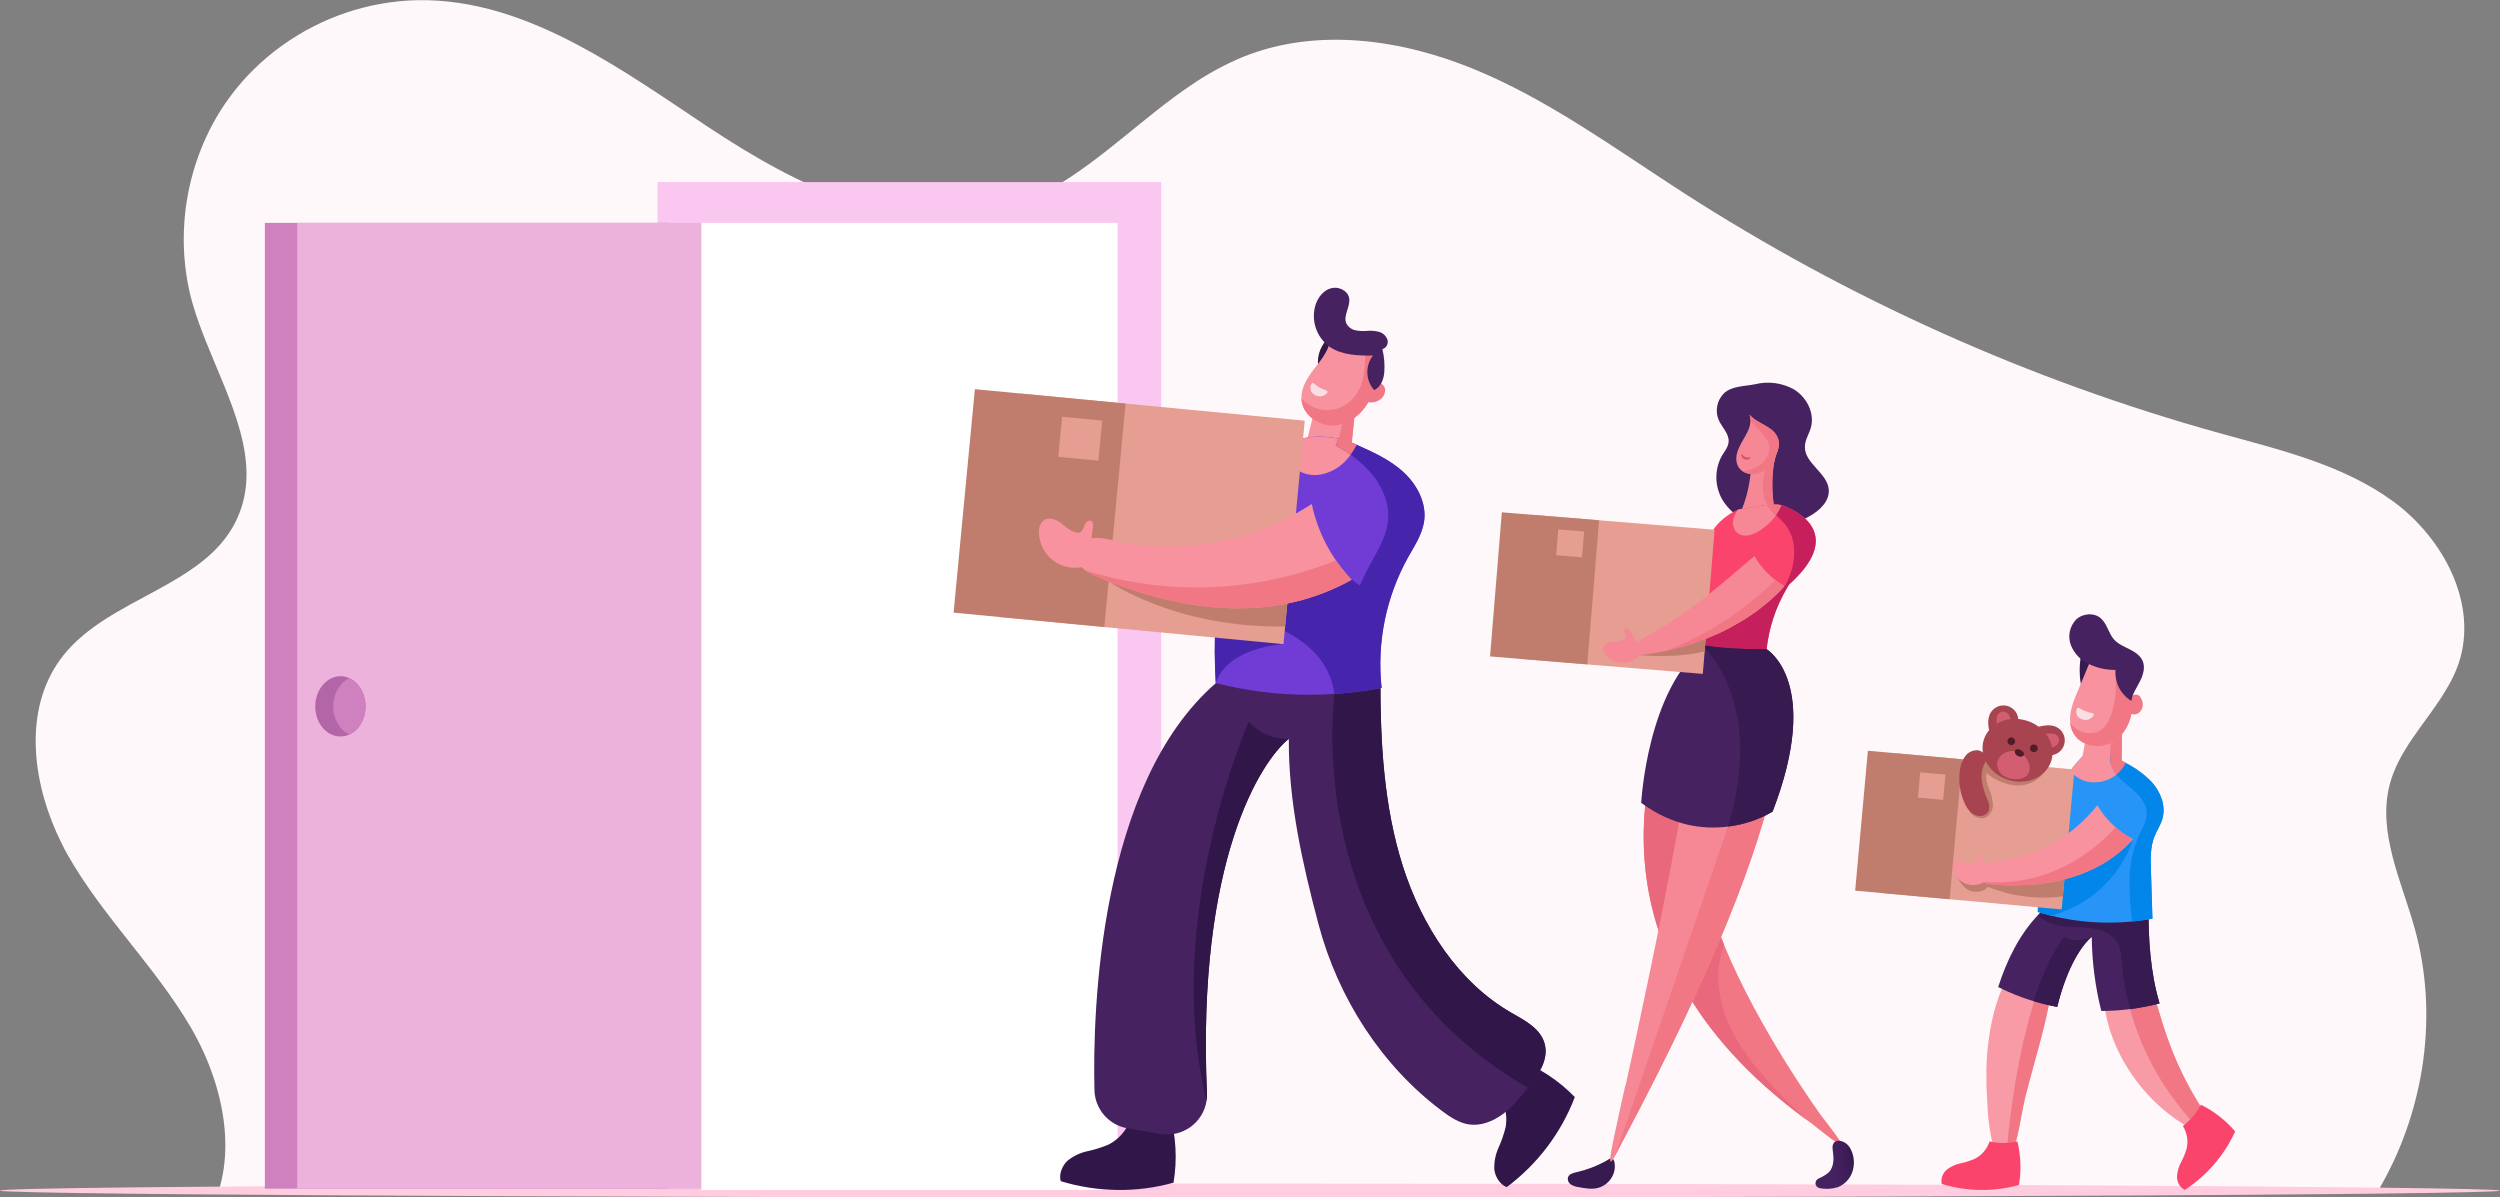 <svg width="689" height="330" viewBox="0 0 689 330" fill="none" xmlns="http://www.w3.org/2000/svg">
<rect x="0" y="0" width="689" height="330" fill="#808080" stroke="none"/>
<g clip-path="url(#clip0_2725_23349)">
<path d="M15.537 229.361C16.267 231.008 17.09 232.631 17.866 234.193C18.13 234.711 18.401 235.2 18.68 235.661C28.288 252.596 42.739 266.33 52.58 283.149C55.279 287.758 57.47 292.647 59.115 297.73C62.049 306.835 63.073 316.483 61.055 325.277C60.954 325.727 60.846 326.162 60.729 326.605C60.613 327.048 60.458 327.592 60.302 328.081C60.256 328.244 60.202 328.407 60.147 328.563C72.898 328.679 87.885 328.788 104.78 328.889C167.644 329.262 256.848 329.487 355.831 329.487C396.537 329.487 435.59 329.448 471.841 329.378C549.753 329.223 614.704 328.92 655.193 328.532C655.558 327.91 655.923 327.289 656.272 326.652C668.325 305.374 672.073 279.319 665.453 255.734C661.79 242.684 655.186 229.322 658.6 216.24C660.929 207.252 667.626 200.191 672.725 192.383C673.719 190.83 674.658 189.276 675.488 187.722C676.328 186.12 677.044 184.455 677.63 182.743C683.063 166.429 673.362 148.228 659.462 138.114C645.562 127.999 628.317 123.983 611.763 119.392C559.303 104.824 509.345 82.4 463.584 52.879C445.074 40.931 427.107 27.756 406.781 19.281C386.456 10.806 362.886 7.434 342.474 15.723C337.47 17.814 332.695 20.417 328.225 23.491L328.132 23.554C315.28 32.223 303.957 43.751 290.732 51.458C286.52 53.968 282.037 55.991 277.368 57.486C249.172 66.303 219.44 51.155 194.838 34.787L194.559 34.6C183.22 27.049 171.625 18.978 159.526 12.538C145.463 5.049 130.725 -0.241 114.908 0.047C101.56 0.385 88.622 4.737 77.78 12.538C72.274 16.459 67.418 21.222 63.391 26.653C61.53 29.174 59.859 31.83 58.393 34.6C54.016 42.917 51.427 52.06 50.795 61.44C50.362 67.688 50.825 73.967 52.169 80.084C52.441 81.319 52.759 82.547 53.108 83.758C53.628 85.584 54.233 87.402 54.885 89.196C55.056 89.694 55.242 90.183 55.428 90.672C55.837 91.796 56.269 92.917 56.725 94.036C63.337 110.652 72.503 127.37 65.324 142.977C61.963 150.31 55.863 155.196 48.917 159.391C46.946 160.588 44.905 161.722 42.833 162.848C33.566 167.89 23.803 172.621 17.423 180.676C6.783 194.116 8.452 213.389 15.537 229.361Z" fill="#FFF8FB"/>
<path d="M0 328.136C0 328.454 13.558 328.742 37.594 329.006L48.816 329.115C61.568 329.231 76.562 329.34 93.449 329.441C156.313 329.814 245.517 330.039 344.5 330.039C472.695 330.039 584.538 329.651 643.862 329.076L649.699 329.021L654.254 328.975C676.513 328.718 689 328.439 689 328.136C689 327.833 677.064 327.569 655.737 327.32L650.816 327.266L644.949 327.203C585.912 326.582 473.479 326.194 344.5 326.194C244.687 326.194 154.784 326.427 91.866 326.8C75.871 326.901 61.599 327.002 49.398 327.118L36.554 327.242C13.17 327.499 0 327.786 0 328.136Z" fill="#FFCCE0"/>
<path d="M181.218 50.184H320.038V327.957H181.218V50.184Z" fill="#F9C7EF"/>
<path d="M193.255 61.424H308.008V327.957H193.255V61.424Z" fill="white"/>
<path d="M72.992 61.424H184.322V327.584H72.992V61.424Z" fill="#CE80BF"/>
<path d="M81.924 61.424H193.255V327.584H81.924V61.424Z" fill="#EDB2DC"/>
<path d="M86.884 194.691C86.884 199.189 89.879 202.847 93.605 202.972H93.822C94.674 202.973 95.515 202.79 96.29 202.436C98.897 201.247 100.745 198.225 100.745 194.667C100.745 191.109 98.897 188.119 96.29 186.899C95.516 186.543 94.674 186.357 93.822 186.355H93.62C89.879 186.542 86.884 190.201 86.884 194.691Z" fill="#B266A8"/>
<path d="M91.82 194.691C91.82 198.225 93.667 201.239 96.274 202.459C98.882 201.271 100.729 198.249 100.729 194.691C100.729 191.133 98.882 188.142 96.274 186.922C93.667 188.142 91.82 191.164 91.82 194.691Z" fill="#CE80BF"/>
<path d="M322.351 306.827C324.122 313.041 324.491 319.571 323.429 325.945C313.234 328.768 302.447 328.622 292.331 325.525C291.788 323.568 292.766 321.183 294.279 319.831C295.871 318.573 297.729 317.696 299.712 317.268C301.695 316.848 303.634 316.24 305.502 315.45C307.542 314.418 309.248 312.828 310.421 310.865C311.594 308.901 312.187 306.644 312.129 304.357C315.653 304.831 318.85 306.384 322.351 306.827Z" fill="#311649"/>
<path d="M418.004 291.881C424.052 294.141 429.523 297.718 434.022 302.352C430.249 312.244 423.736 320.853 415.249 327.172C413.355 326.442 412.012 324.244 411.826 322.224C411.759 320.187 412.16 318.162 412.998 316.304C413.837 314.455 414.497 312.53 414.969 310.556C415.351 308.296 415.084 305.974 414.199 303.861C413.314 301.747 411.848 299.928 409.971 298.616C412.432 296.107 415.544 294.421 418.004 291.881Z" fill="#311649"/>
<path d="M301.629 300.418C301.688 302.966 302.634 305.413 304.303 307.337C305.972 309.262 308.26 310.543 310.771 310.96L319.898 312.514C321.327 312.752 322.788 312.704 324.199 312.373C325.609 312.042 326.939 311.435 328.114 310.586C329.288 309.737 330.282 308.664 331.04 307.428C331.797 306.192 332.302 304.818 332.525 303.386C332.632 302.674 332.668 301.953 332.634 301.234C329.809 236.92 347.643 209.629 355.202 203.632C355.055 220.816 358.998 238.201 363.367 254.67C368.8 275.249 380.93 293.862 397.43 306.19C399.657 307.86 402.086 309.453 404.748 309.88C408.008 310.393 411.345 309.103 414.061 307.13C416.778 305.157 418.943 302.469 421.093 299.82C423.825 296.464 426.735 292.378 425.804 288.059C424.834 283.561 420.255 281.269 416.428 279.071C401.931 270.704 391.919 255.292 386.65 238.799C381.38 222.307 380.402 204.549 380.441 187.101C378.741 186.744 377.065 186.425 375.412 186.13C369.755 185.097 364.04 184.415 358.299 184.087L335.063 188.29C303.034 216.124 301.086 278.201 301.629 300.418Z" fill="#462261"/>
<path d="M421.077 299.789C423.809 296.433 426.719 292.347 425.788 288.027C424.818 283.53 420.239 281.238 416.413 279.039C401.931 270.704 391.919 255.292 386.65 238.799C381.38 222.307 380.402 204.549 380.441 187.101C378.741 186.744 377.065 186.425 375.412 186.13L367.829 191.288C367.829 191.288 357.445 263.13 421.077 299.789Z" fill="#311649"/>
<path d="M359.587 124.069C363.66 124.202 367.693 124.905 371.57 126.158L372.121 126.337C372.121 126.003 372.183 125.669 372.222 125.335C372.219 125.32 372.219 125.304 372.222 125.288C372.331 124.193 372.44 123.09 372.556 121.994C372.934 118.25 373.317 114.506 373.705 110.761L374.077 107.141C372.594 108.612 370.808 109.74 368.845 110.447C366.881 111.154 364.786 111.423 362.707 111.235C361.931 114.343 361.155 117.45 360.433 120.511C360.154 121.715 359.867 122.888 359.587 124.069Z" fill="#F7929E"/>
<path d="M335.055 188.251C343.496 190.412 352.177 191.495 360.891 191.475C363.224 191.475 365.534 191.4 367.821 191.249L369.156 191.156C370.584 191.047 372.005 190.908 373.401 190.737C375.908 190.449 378.376 190.061 380.79 189.595C379.441 177.135 381.984 164.564 388.07 153.612C389.855 150.434 391.95 147.304 392.501 143.699C393.238 138.611 390.545 133.515 386.75 130.05C383.087 126.71 378.485 124.612 373.937 122.6L373.464 122.398C372.001 121.753 370.477 121.256 368.916 120.915C363.951 119.78 358.753 120.287 354.1 122.36C353.315 122.721 352.553 123.131 351.818 123.587C347.749 126.279 344.499 130.042 342.428 134.463C340.38 138.873 338.886 143.52 337.981 148.298C336.918 153.225 336.128 158.207 335.613 163.221C335.412 165.117 335.256 167.02 335.132 168.923C335.086 169.607 335.047 170.298 335.008 170.982C334.709 176.735 334.724 182.5 335.055 188.251Z" fill="#703CD5"/>
<path d="M355.296 127.386C356.203 128.623 357.421 129.599 358.826 130.214C360.231 130.829 361.773 131.062 363.297 130.889C366.36 130.486 369.169 128.971 371.19 126.632L371.57 126.189C371.795 125.925 372.013 125.645 372.222 125.366C372.857 124.5 373.422 123.586 373.914 122.631L373.441 122.429C373.146 122.297 372.843 122.173 372.54 122.057C371.356 121.59 370.136 121.219 368.893 120.946C366.111 120.329 363.243 120.203 360.418 120.573C358.226 120.86 356.089 121.473 354.077 122.391C353.88 124.147 354.311 125.918 355.296 127.386Z" fill="#F7929E"/>
<path d="M365.695 93.57C364.64 94.686 363.885 96.052 363.501 97.539C363.117 99.027 363.116 100.588 363.499 102.076C365.112 101.425 366.422 100.191 367.17 98.619C367.589 97.823 367.749 96.916 367.627 96.025C367.5 95.501 367.262 95.01 366.929 94.586C366.595 94.163 366.174 93.816 365.695 93.57Z" fill="#311649"/>
<path d="M358.687 109.79C358.687 109.86 358.687 109.93 358.687 110.008C358.943 114.296 363.437 117.551 367.728 117.263C372.02 116.976 375.738 113.799 377.592 109.915C379.447 106.03 379.672 101.564 379.261 97.275C378.369 96.638 377.367 95.97 376.304 95.318C373.285 93.469 369.762 91.744 366.696 91.146C367.294 94.603 365.144 97.881 362.963 100.655C360.782 103.428 358.578 106.372 358.687 109.79Z" fill="#F7929E"/>
<path d="M378.237 106.559C378.403 106.137 378.729 105.799 379.143 105.617C379.557 105.435 380.026 105.425 380.449 105.587C380.86 105.779 381.204 106.091 381.434 106.482C381.664 106.873 381.77 107.325 381.737 107.778C381.692 108.229 381.552 108.665 381.328 109.059C381.103 109.452 380.798 109.794 380.433 110.062C379.854 110.502 379.17 110.785 378.45 110.883C377.729 110.981 376.995 110.891 376.32 110.621C377.064 109.319 377.705 107.961 378.237 106.559Z" fill="#F17785"/>
<path d="M358.687 109.79C358.687 109.86 358.687 109.93 358.687 110.008C358.943 114.296 363.437 117.551 367.728 117.263C372.02 116.976 375.738 113.799 377.592 109.915C379.447 106.03 379.672 101.564 379.261 97.275C378.369 96.638 377.367 95.97 376.304 95.318C376.247 95.654 376.221 95.995 376.227 96.335C376.341 98.756 376.206 101.183 375.823 103.576C375.431 105.987 374.353 108.233 372.719 110.047C371.806 111.007 370.704 111.767 369.483 112.278C368.261 112.789 366.947 113.041 365.623 113.017C364.299 112.992 362.995 112.693 361.793 112.138C360.591 111.582 359.517 110.783 358.64 109.79H358.687Z" fill="#F17785"/>
<path d="M378.726 107.514C377.568 106.215 376.902 104.552 376.841 102.812C376.78 101.073 377.329 99.367 378.392 97.99C374.348 98.044 369.932 97.905 366.564 95.66C364.72 94.371 363.341 92.522 362.632 90.386C361.923 88.25 361.922 85.942 362.629 83.805C363.343 81.816 364.826 79.975 366.867 79.431C368.908 78.888 371.415 80.053 371.818 82.127C372.269 84.458 370.111 86.92 371.042 89.119C371.294 89.607 371.652 90.032 372.09 90.363C372.528 90.694 373.034 90.922 373.572 91.03C374.651 91.237 375.754 91.289 376.847 91.185C377.94 91.088 379.041 91.186 380.099 91.472C380.629 91.621 381.114 91.897 381.513 92.276C381.912 92.656 382.213 93.126 382.389 93.648C382.537 94.175 382.474 94.739 382.213 95.221C381.952 95.702 381.514 96.063 380.992 96.227C381.497 98.323 381.673 100.485 381.512 102.636C381.31 104.671 380.549 106.629 378.726 107.514Z" fill="#462261"/>
<path d="M335.133 168.946C339.655 169.509 344.125 170.439 348.497 171.727C353.658 173.374 358.633 175.969 362.342 179.923C365.297 183.034 367.2 186.996 367.783 191.249L369.118 191.156C369.475 191.156 369.832 191.102 370.181 191.063C370.887 191.009 371.586 190.939 372.284 190.861H372.362C372.698 190.83 373.032 190.791 373.363 190.744C375.87 190.457 378.338 190.069 380.751 189.602C379.402 177.143 381.945 164.572 388.031 153.619C389.816 150.442 391.912 147.311 392.463 143.707C393.2 138.619 390.507 133.523 386.712 130.058C383.049 126.718 378.446 124.62 373.898 122.608L373.425 122.406C371.962 121.761 370.439 121.264 368.877 120.922C368.666 121.558 368.407 122.176 368.101 122.771C372.094 124.84 375.63 127.69 378.501 131.153C381.271 134.672 383.002 139.17 382.529 143.622C382.055 148.073 379.471 152.066 377.337 156.051C376.405 157.791 375.552 159.578 374.775 161.388C373.384 160.451 372.11 159.35 370.98 158.11C361.586 162.169 351.353 163.901 341.147 163.159C339.308 162.927 337.445 162.955 335.614 163.244C335.412 165.14 335.257 167.043 335.133 168.946Z" fill="#4625AC"/>
<path d="M368.101 122.763C369.524 123.538 370.902 124.391 372.23 125.319C372.864 124.453 373.43 123.539 373.922 122.585L373.448 122.383C373.154 122.251 372.851 122.126 372.548 122.01C372.926 118.266 373.309 114.521 373.697 110.777C372.053 111.193 370.62 112.2 369.669 113.605C370.012 116.063 369.746 118.568 368.893 120.899C368.677 121.54 368.413 122.163 368.101 122.763Z" fill="#F17785"/>
<path d="M335.055 188.251C338.408 178.253 353.681 177.53 353.681 177.53L334.977 171.005C334.689 176.751 334.715 182.508 335.055 188.251Z" fill="#4625AC"/>
<path d="M332.525 303.355C332.632 302.643 332.668 301.922 332.633 301.203C329.808 236.888 347.643 209.598 355.202 203.601C353.123 203.701 351.048 203.322 349.137 202.494C347.227 201.666 345.532 200.41 344.182 198.823C344.182 198.823 320.123 253.093 332.525 303.355Z" fill="#311649"/>
<path d="M275.428 170.057L304.361 172.815L353.72 177.53L354.178 172.652L356.165 151.848L359.587 115.943L310.228 111.235L281.303 108.47L275.428 170.057Z" fill="#E59E91"/>
<path d="M268.676 107.258L310.225 111.226L304.355 172.814L262.805 168.846L268.676 107.258Z" fill="#C07D6D"/>
<path d="M292.72 114.855L303.768 115.91L302.714 126.969L291.666 125.914L292.72 114.855Z" fill="#E59E91"/>
<path d="M287.744 143.334C286.603 144.111 286.277 145.61 286.339 146.977C286.398 148.42 286.77 149.832 287.431 151.116C288.092 152.399 289.025 153.522 290.165 154.406C291.305 155.291 292.625 155.915 294.031 156.235C295.437 156.555 296.897 156.564 298.307 156.261L300.775 148.725C300.914 147.583 301.062 146.441 301.202 145.299C301.279 144.694 301.295 143.948 300.783 143.614C300.053 143.14 299.176 144.018 298.873 144.826C298.571 145.633 298.245 146.659 297.383 146.807C295.583 146.869 294.116 145.494 292.727 144.383C291.337 143.272 289.265 142.355 287.744 143.334Z" fill="#F7929E"/>
<path d="M305.564 160.215C305.564 160.215 323.864 173.172 354.178 172.644L356.142 151.848L305.564 160.215Z" fill="#C07D6D"/>
<path d="M299.176 157.232C300.149 157.895 301.189 158.453 302.281 158.894C316.755 165.016 332.548 168.838 348.156 167.323C356.711 166.525 365.007 163.957 372.517 159.78C366.978 153.98 363.171 146.744 361.528 138.891C345.765 149.122 325.889 153.083 307.488 149.052C305.354 148.578 303.158 148.003 300.992 148.345C298.827 148.687 296.67 150.217 296.398 152.392C296.126 154.381 297.438 155.989 299.176 157.232Z" fill="#F7929E"/>
<path d="M299.176 157.232C300.149 157.895 301.189 158.453 302.281 158.894C316.755 165.016 332.548 168.838 348.156 167.323C356.711 166.525 365.007 163.957 372.517 159.78C370.935 158.121 369.487 156.339 368.186 154.451C346.19 163.307 321.813 164.289 299.176 157.232Z" fill="#F17785"/>
<path d="M362.109 105.696C363.116 106.573 364.295 107.229 365.571 107.623C365.635 107.644 365.693 107.681 365.74 107.73C365.786 107.778 365.821 107.837 365.84 107.902C365.859 107.967 365.862 108.036 365.849 108.102C365.836 108.168 365.807 108.23 365.765 108.283C365.54 108.565 365.257 108.797 364.936 108.961C364.615 109.126 364.263 109.221 363.902 109.239C363.416 109.25 362.934 109.141 362.499 108.921C362.065 108.702 361.691 108.378 361.411 107.98C361.234 107.653 361.141 107.288 361.141 106.916C361.141 106.544 361.234 106.178 361.411 105.852C361.432 105.782 361.472 105.719 361.525 105.67C361.578 105.62 361.644 105.586 361.715 105.57C361.786 105.555 361.86 105.558 361.929 105.58C361.998 105.602 362.061 105.642 362.109 105.696Z" fill="#F9DEE4"/>
<path d="M498.167 308.824L499.463 309.756L500.766 310.812C501.543 311.457 502.319 312.04 502.986 312.56C504.329 313.601 505.392 314.386 506.153 314.891C506.913 315.396 507.356 315.598 507.48 315.473C507.604 315.349 507.394 314.898 506.898 314.145C506.401 313.391 505.625 312.319 504.608 310.968L501.915 307.449C501.512 306.897 484.74 283.794 475.179 260.473C470.732 249.652 467.845 238.776 468.861 230.091L477.988 190.83L480.425 180.397L466.999 181.034C466.999 181.034 465.959 182.588 464.453 185.439C455.823 201.752 431.617 260.287 498.167 308.824Z" fill="#F17785"/>
<path d="M508.077 314.712C508.951 315.14 509.654 315.852 510.072 316.732C510.577 317.735 510.868 318.833 510.926 319.954C510.985 321.076 510.81 322.198 510.413 323.249C510.067 324.134 509.545 324.939 508.877 325.615C508.21 326.291 507.412 326.823 506.533 327.18C504.891 327.7 503.144 327.791 501.457 327.444C501.168 327.387 500.905 327.238 500.706 327.021C500.507 326.803 500.383 326.527 500.352 326.234C500.321 325.941 500.384 325.645 500.533 325.391C500.681 325.136 500.907 324.935 501.178 324.818C502.575 324.189 503.933 323.412 504.523 322.441C505.617 320.655 505.299 318.612 505.058 316.646C504.818 314.681 506.277 313.881 508.077 314.712Z" fill="url(#paint0_linear_2725_23349)"/>
<path d="M498.167 308.823C494.922 305.871 491.787 302.795 488.791 299.587C483.467 293.9 478.477 287.701 475.699 280.422C473.269 274.068 472.726 266.742 475.171 260.458C470.724 249.636 467.837 238.761 468.853 230.075L477.988 190.83C477.025 190.154 476.019 189.541 474.977 188.996C471.659 187.308 468.114 186.11 464.453 185.438C455.823 201.752 431.616 260.287 498.167 308.823Z" fill="#EA687B"/>
<path d="M444.399 324.135C443.997 324.935 443.429 325.64 442.733 326.203C442.037 326.766 441.229 327.173 440.363 327.398C438.64 327.833 436.824 327.499 435.07 327.172C434.324 327.084 433.605 326.841 432.959 326.458C432.639 326.261 432.387 325.971 432.237 325.626C432.087 325.282 432.047 324.899 432.121 324.531C432.4 323.575 433.565 323.249 434.542 323.032C437.27 322.421 439.9 321.436 442.358 320.103C443.537 319.458 444.461 318.464 444.919 320.204C445.2 321.535 445.017 322.923 444.399 324.135Z" fill="url(#paint1_linear_2725_23349)"/>
<path d="M443.91 320.142C444.104 320.204 444.484 319.691 445.058 318.658C445.493 317.881 446.036 316.809 446.688 315.473C473.363 265.484 484.888 233.836 489.133 213.863C495.481 183.916 485.446 180.179 485.446 180.179L467.014 181.057C472.385 185.283 455.59 264.73 448.023 299.136H447.93L447.627 300.511C446.3 306.509 445.229 311.387 444.523 314.759V314.805C443.84 318.122 443.584 320.033 443.91 320.142Z" fill="#F68895"/>
<path d="M445.066 318.643C445.501 317.866 446.044 316.794 446.696 315.458C473.37 265.468 484.895 233.82 489.141 213.847L478.213 219.868L476.234 227.807L445.066 318.643Z" fill="#F17785"/>
<path d="M475.054 108.462C474.135 109.402 473.513 110.592 473.266 111.884C473.018 113.176 473.157 114.512 473.665 115.725C474.581 117.8 476.599 119.555 476.405 121.816C476.28 123.237 475.279 124.41 474.542 125.638C473.477 127.583 472.957 129.78 473.037 131.997C473.118 134.214 473.796 136.368 475 138.23C476.24 140.068 477.86 141.617 479.751 142.772C481.642 143.928 483.759 144.662 485.958 144.927C490.383 145.419 494.849 144.489 498.71 142.27C501.511 140.716 504.266 138.106 504.01 134.913C503.63 130.322 497.336 127.743 497.429 123.136C497.429 121.28 498.585 119.633 499.082 117.838C500.192 113.845 497.895 109.402 494.332 107.273C491.115 105.512 487.358 105.013 483.793 105.875C480.929 106.497 477.258 106.295 475.054 108.462Z" fill="url(#paint2_linear_2725_23349)"/>
<path d="M479.16 142.41C480.751 143.411 482.629 143.854 484.5 143.668C486.194 143.465 487.775 142.712 489.001 141.524L489.241 141.299C489.086 140.522 488.954 139.792 488.853 139.038C488.753 138.285 488.628 137.314 488.566 136.451C488.423 134.527 488.423 132.595 488.566 130.672C488.605 130.128 488.659 129.584 488.721 129.04C488.891 127.532 489.15 126.035 489.498 124.558C488.721 124.892 487.899 125.249 487.123 125.63C485.456 126.413 483.928 127.463 482.598 128.737C482.552 129.659 482.466 130.576 482.342 131.487C482.342 131.635 482.303 131.782 482.28 131.93C482.148 132.909 481.969 133.888 481.76 134.851C481.698 135.138 481.62 135.441 481.55 135.729C481.171 137.275 480.686 138.794 480.099 140.273C479.812 140.957 479.494 141.695 479.16 142.41Z" fill="#F68895"/>
<path d="M468.551 171.611C468.966 174.381 469.552 177.124 470.305 179.822C470.305 179.931 470.367 180.016 470.39 180.086C470.413 180.156 470.429 180.21 470.444 180.28C474.072 180.777 477.751 180.75 481.372 180.203C483.239 179.921 485.079 179.484 486.874 178.898C487.521 172.99 489.412 167.287 492.423 162.165L492.749 161.613L493.106 161.046C494.531 159.792 495.849 158.423 497.049 156.952C507.138 144.359 491.422 139.31 491.049 139.194C490.279 139.071 489.501 139.008 488.721 139.007C488.182 139.009 487.643 139.043 487.107 139.108C485.12 139.326 483.289 139.885 481.193 140.064C480.462 140.128 479.738 140.253 479.028 140.436C466.789 145.859 467.014 161.605 468.551 171.611Z" fill="#FB446C"/>
<path d="M478.609 146.721C479.003 147.063 479.464 147.318 479.963 147.469C480.462 147.621 480.987 147.665 481.504 147.599C482.535 147.461 483.526 147.109 484.414 146.566C487.357 144.892 489.683 142.316 491.05 139.217C490.323 139.103 489.589 139.043 488.853 139.038H488.69C488.151 139.038 487.612 139.069 487.076 139.131C485.089 139.349 483.258 139.908 481.162 140.087C480.798 140.087 480.448 140.165 480.091 140.227C479.734 140.289 479.362 140.366 478.997 140.46C478.506 141.114 478.119 141.84 477.848 142.612C477.584 143.3 477.514 144.048 477.649 144.774C477.783 145.499 478.115 146.173 478.609 146.721Z" fill="#F68895"/>
<path d="M479.121 128.706C479.41 129.177 479.8 129.577 480.262 129.879C481.414 130.613 482.808 130.861 484.142 130.57C485.994 130.076 487.631 128.984 488.799 127.463C488.869 127.378 488.946 127.292 489.016 127.199C489.048 126.976 489.095 126.755 489.156 126.539C489.311 125.948 489.528 125.366 489.738 124.791C490.136 123.851 490.321 122.835 490.281 121.816C490.153 121.092 489.881 120.401 489.481 119.784C489.081 119.168 488.562 118.638 487.953 118.227C486.773 117.341 485.415 116.735 484.173 115.95C483.438 115.503 482.769 114.954 482.187 114.319C482.341 114.759 482.422 115.221 482.427 115.686C482.431 115.946 482.418 116.205 482.388 116.463C482.276 117.355 482.013 118.222 481.612 119.027C480.836 120.627 479.812 122.056 479.129 123.688C478.446 125.319 478.198 127.207 479.121 128.706Z" fill="#F68895"/>
<path d="M480.262 129.879C481.414 130.613 482.808 130.861 484.142 130.57C485.994 130.076 487.631 128.984 488.799 127.463C488.869 127.378 488.946 127.292 489.016 127.199C489.048 126.976 489.095 126.755 489.156 126.539C489.311 125.948 489.528 125.366 489.738 124.791C490.136 123.851 490.321 122.835 490.281 121.816C490.153 121.092 489.881 120.401 489.481 119.784C489.081 119.168 488.562 118.638 487.953 118.227C486.773 117.341 485.415 116.735 484.173 115.95C483.438 115.503 482.769 114.954 482.187 114.319C482.341 114.759 482.422 115.221 482.427 115.686C482.912 116.528 483.51 117.299 484.205 117.978C485.617 119.415 487.255 120.868 487.596 122.857C487.992 125.187 486.393 127.448 484.352 128.59C483.076 129.259 481.691 129.696 480.262 129.879Z" fill="#F17785"/>
<path d="M468.551 171.611C468.966 174.381 469.552 177.124 470.304 179.822C470.304 179.931 470.367 180.016 470.39 180.086C470.413 180.156 470.429 180.21 470.444 180.28C474.072 180.777 477.751 180.75 481.372 180.203C483.239 179.921 485.079 179.484 486.874 178.898C487.521 172.99 489.412 167.287 492.423 162.165L492.749 161.613L493.106 161.046C494.531 159.792 495.849 158.423 497.049 156.952C507.138 144.359 491.422 139.31 491.049 139.194C490.279 139.071 489.501 139.008 488.721 139.007C488.182 139.009 487.643 139.043 487.107 139.108C488.434 141.353 490.762 142.852 492.307 144.965C495.046 148.71 494.953 153.922 493.37 158.288C492.977 159.367 492.513 160.418 491.981 161.434C491.004 161.176 490.07 160.776 489.21 160.246C484.36 162.887 479.556 165.621 474.713 168.255L468.551 171.611Z" fill="#C5205C"/>
<path d="M486.998 138.991C487.027 139.036 487.053 139.083 487.076 139.131C487.62 140.003 488.267 140.806 489.001 141.524L489.474 141.99C490.085 141.121 490.605 140.192 491.026 139.217C490.3 139.103 489.566 139.043 488.83 139.038C488.698 138.176 488.605 137.314 488.543 136.451C488.399 134.527 488.399 132.595 488.543 130.672C488.582 130.128 488.636 129.584 488.698 129.04C488.867 127.532 489.126 126.035 489.474 124.558C488.698 124.892 487.875 125.249 487.099 125.63C487.127 126.207 487.072 126.785 486.936 127.347C485.974 131.184 485.043 135.48 486.998 138.991Z" fill="#F17785"/>
<path d="M452.315 221.274C461.108 227.745 469.661 228.654 476.242 227.799C480.57 227.274 484.747 225.876 488.52 223.69C502.303 187.955 486.882 178.921 486.882 178.921C476.979 178.998 471.577 178.191 470.165 177.934L469.792 177.872C453.983 189.859 452.315 221.274 452.315 221.274Z" fill="#462261"/>
<path d="M476.242 227.799C480.57 227.274 484.747 225.876 488.52 223.69C502.303 187.956 486.882 178.921 486.882 178.921C476.979 178.999 471.577 178.191 470.165 177.934L469.738 178.323C476.312 185.625 479.362 195.623 479.595 205.45C479.632 213.028 478.501 220.566 476.242 227.799Z" fill="#371A4F"/>
<path d="M418.803 181.585L437.461 183.116L469.296 185.726L469.552 182.58L469.808 179.48L470.421 171.984L470.654 169.156L472.548 145.998L440.713 143.388H440.705L422.047 141.866L418.803 181.585Z" fill="#E59E91"/>
<path d="M413.907 141.193L440.709 143.389L437.461 183.108L410.659 180.912L413.907 141.193Z" fill="#C07D6D"/>
<path d="M429.462 145.886L436.586 146.47L436.003 153.601L428.879 153.017L429.462 145.886Z" fill="#E59E91"/>
<path d="M451.818 180.537C451.818 180.537 461.806 181.593 469.8 179.504L470.421 172.007L451.818 180.537Z" fill="#C07D6D"/>
<path d="M441.846 178.47C441.782 178.901 441.829 179.342 441.982 179.749C442.136 180.157 442.39 180.519 442.722 180.801C443.364 181.456 444.14 181.964 444.998 182.288C445.855 182.612 446.773 182.745 447.687 182.678C448.601 182.61 449.489 182.344 450.29 181.898C451.09 181.452 451.784 180.836 452.323 180.094L450.289 175.487L449.032 173.685C448.815 173.367 448.504 173.009 448.124 173.064C447.573 173.157 447.534 173.941 447.736 174.454C447.938 174.967 448.209 175.588 447.868 176.008C447.045 176.785 445.765 176.785 444.624 176.855C443.483 176.925 442.14 177.36 441.846 178.47Z" fill="#F68895"/>
<path d="M446.223 180.148C446.308 180.521 447.224 180.661 448.861 180.669H450.22C450.716 180.669 451.244 180.583 451.818 180.537C452.959 180.413 454.279 180.296 455.699 180.032L457.957 179.636C458.345 179.566 458.733 179.48 459.137 179.379L460.371 179.092L461.644 178.789C461.869 178.735 462.086 178.688 462.303 178.626L462.955 178.439L465.679 177.663C466.153 177.53 466.611 177.352 467.076 177.189L468.52 176.653L469.971 176.124L471.43 175.511L472.913 174.874L473.689 174.547L474.465 174.19C475.45 173.701 476.444 173.203 477.46 172.636C478.477 172.069 479.408 171.518 480.355 170.951C480.596 170.811 480.836 170.671 481.062 170.523L481.745 170.073L483.087 169.164L484.399 168.255L485.563 167.331L486.758 166.367C487.146 166.049 487.534 165.746 487.899 165.404C488.628 164.744 489.327 164.083 489.994 163.439L490.491 162.949C490.654 162.786 490.802 162.615 490.964 162.444L491.795 161.512C490.915 161.02 490.072 160.464 489.273 159.85C486.94 158.051 484.989 155.803 483.537 153.239C483.297 153.433 483.048 153.643 482.808 153.852C482.567 154.062 482.513 154.117 482.358 154.241L481.884 154.622C481.256 155.142 480.619 155.678 479.975 156.253C479.657 156.54 479.308 156.812 478.974 157.092L477.988 157.931L476.964 158.824L475.885 159.718L474.798 160.626L474.255 161.1L473.689 161.551C472.913 162.157 472.136 162.786 471.399 163.431C470.662 164.076 469.847 164.65 469.071 165.256L468.497 165.715L467.907 166.142L466.75 167.004L465.61 167.867L464.461 168.643L463.343 169.42C462.963 169.684 462.606 169.956 462.234 170.197L460.053 171.626C459.874 171.743 459.696 171.86 459.525 171.984L458.997 172.302L457.957 172.939C457.274 173.351 456.622 173.778 455.978 174.151L454.108 175.215C452.92 175.93 451.78 176.482 450.833 177.018C450.352 177.29 449.901 177.546 449.482 177.795L448.326 178.424C446.89 179.201 446.168 179.76 446.223 180.148Z" fill="#F68895"/>
<path d="M459.152 179.356L460.386 179.069L461.659 178.766C461.884 178.711 462.102 178.665 462.319 178.602L462.971 178.416L465.695 177.639C466.168 177.507 466.626 177.328 467.092 177.165L468.52 176.653L469.971 176.124L471.43 175.511L472.913 174.874L473.689 174.547L474.465 174.19C475.45 173.701 476.444 173.203 477.46 172.636C478.477 172.069 479.408 171.518 480.355 170.951C480.596 170.811 480.836 170.671 481.062 170.523L481.745 170.073L483.087 169.164L484.399 168.255L485.563 167.331L486.758 166.367C487.146 166.049 487.534 165.746 487.899 165.404C488.628 164.744 489.327 164.083 489.994 163.439L490.491 162.949C490.654 162.786 490.802 162.615 490.964 162.444L491.795 161.512C490.915 161.02 490.072 160.464 489.273 159.85C480.685 168.363 470.43 175.004 459.152 179.356Z" fill="#F17785"/>
<path d="M480.014 125.117C479.936 125.117 479.866 125.327 479.967 125.645C480.033 125.856 480.146 126.049 480.296 126.211C480.447 126.373 480.631 126.499 480.836 126.58C481.042 126.661 481.262 126.695 481.483 126.68C481.703 126.665 481.917 126.601 482.109 126.492C482.396 126.321 482.489 126.127 482.435 126.073C482.381 126.018 482.21 126.073 481.962 126.073C481.658 126.133 481.344 126.108 481.054 126.003C480.769 125.878 480.521 125.683 480.332 125.436C480.177 125.265 480.099 125.109 480.014 125.117Z" fill="#D65165"/>
<path d="M547.464 296.526V298.018C547.464 299.004 547.464 299.96 547.557 300.9C547.673 302.78 547.797 306.858 548.022 308.52C548.123 309.352 548.217 310.144 548.341 310.913C548.465 311.682 548.597 312.412 548.729 313.111C548.969 314.51 549.288 315.761 549.582 316.864C549.73 317.407 549.87 317.912 550.025 318.417C550.18 318.922 550.343 319.303 550.498 319.684C551.127 321.237 551.717 322.014 552.322 322.014C552.927 322.014 553.486 321.136 554.053 319.629C554.192 319.256 554.332 318.852 554.472 318.386C554.612 317.92 554.775 317.438 554.93 316.918C554.93 316.809 554.984 316.708 555.015 316.607C555.302 315.628 555.566 314.541 555.9 313.36C556.567 310.773 557.367 305.39 558.228 301.979C558.438 301.14 558.694 300.278 558.919 299.4C559.035 298.965 559.144 298.523 559.26 298.072L559.633 296.728C559.757 296.27 559.873 295.811 559.998 295.353C560.122 294.895 560.238 294.429 560.37 293.97C560.634 293.038 560.89 292.098 561.146 291.143C561.402 290.187 561.666 289.247 561.922 288.323C562.031 287.857 562.163 287.398 562.287 286.948C562.411 286.497 562.52 286.039 562.644 285.596C562.768 285.153 562.861 284.695 562.97 284.26C563.079 283.825 563.195 283.382 563.304 282.955C563.529 282.092 563.707 281.238 563.901 280.414C564.305 278.76 564.6 277.167 564.887 275.668C565.027 274.891 565.128 274.184 565.236 273.477C565.345 272.77 565.43 272.087 565.492 271.426C565.613 270.206 565.665 268.979 565.648 267.752C565.648 267.193 565.585 266.664 565.531 266.16C565.481 265.687 565.404 265.217 565.298 264.753C565.26 264.59 565.213 264.427 565.174 264.272C565.047 263.637 564.778 263.04 564.389 262.523C563.999 262.007 563.498 261.585 562.923 261.289C561.759 260.807 560.339 261.126 558.818 262.19C558.407 262.474 558.015 262.785 557.646 263.122C557.24 263.508 556.854 263.915 556.49 264.342C555.618 265.339 554.839 266.412 554.161 267.55C553.789 268.172 553.385 268.824 553.059 269.515C552.733 270.207 552.369 270.953 552.035 271.722C551.322 273.357 550.705 275.033 550.188 276.74C549.908 277.633 549.676 278.566 549.412 279.521L549.062 280.974C548.964 281.461 548.863 281.958 548.76 282.465C548.667 282.962 548.566 283.475 548.473 283.98C548.38 284.485 548.294 285.013 548.224 285.534C548.077 286.583 547.937 287.647 547.813 288.719C547.689 289.791 547.627 290.871 547.557 291.927C547.518 292.455 547.495 292.976 547.479 293.481C547.464 293.986 547.479 294.522 547.433 295.035C547.386 295.547 547.479 296.021 547.464 296.526Z" fill="#F89BA6"/>
<path d="M553.098 316.569H555.039C555.326 315.59 555.59 314.502 555.923 313.321C556.591 310.735 557.39 305.351 558.252 301.941C558.461 301.102 558.717 300.24 558.942 299.362C559.059 298.927 559.167 298.484 559.284 298.033L559.656 296.689C559.78 296.231 559.897 295.773 560.021 295.314C560.145 294.856 560.262 294.39 560.394 293.932C560.657 292.999 560.914 292.059 561.17 291.104C561.426 290.148 561.69 289.208 561.946 288.284C562.054 287.818 562.186 287.36 562.311 286.909C562.435 286.458 562.543 286 562.668 285.557C562.792 285.115 562.885 284.656 562.993 284.221C563.102 283.786 563.219 283.343 563.327 282.916C563.552 282.054 563.731 281.199 563.925 280.376C564.328 278.721 564.623 277.129 564.91 275.629C565.05 274.853 565.151 274.146 565.26 273.439C565.368 272.732 565.454 272.048 565.516 271.388C565.637 270.167 565.688 268.94 565.671 267.713C565.671 267.154 565.609 266.626 565.555 266.121C565.505 265.648 565.427 265.178 565.322 264.715C565.283 264.552 565.236 264.389 565.198 264.233C561.333 271.823 555.527 289.55 553.098 316.569Z" fill="#F17785"/>
<path d="M579.742 274.596C579.852 276.496 580.111 278.385 580.518 280.244C580.964 282.291 581.566 284.301 582.318 286.256C583.12 288.355 584.072 290.393 585.166 292.355C586.266 294.303 587.492 296.176 588.837 297.963C591.206 301.107 593.947 303.95 597.002 306.431C597.685 306.975 598.344 307.487 599.004 307.985C599.664 308.482 600.285 308.901 600.921 309.282C601.557 309.663 602.132 310.059 602.714 310.362C603.296 310.665 603.839 310.983 604.375 311.224C604.91 311.465 605.391 311.706 605.865 311.892C606.338 312.078 606.765 312.226 607.161 312.35L607.37 312.413C607.939 312.591 608.529 312.693 609.124 312.715C609.31 312.741 609.499 312.722 609.676 312.66C609.853 312.598 610.012 312.494 610.141 312.358C610.229 312.191 610.278 312.007 610.285 311.819C610.292 311.63 610.256 311.443 610.18 311.271C609.971 310.666 609.698 310.085 609.365 309.538C609.171 309.189 608.946 308.824 608.69 308.427C608.434 308.031 608.185 307.596 607.914 307.153C607.642 306.711 607.324 306.221 607.006 305.724C606.687 305.227 606.354 304.691 606.004 304.17C605.655 303.65 605.322 303.028 604.949 302.43C604.576 301.832 604.235 301.187 603.855 300.542C603.133 299.23 602.372 297.839 601.651 296.348C600.929 294.856 600.199 293.318 599.516 291.687C598.833 290.055 598.174 288.377 597.537 286.645C596.901 284.913 596.365 283.211 595.845 281.572C595.325 279.933 594.868 278.348 594.417 276.841C593.967 275.334 593.564 273.881 593.145 272.522C592.951 271.838 592.741 271.186 592.539 270.541C592.338 269.896 592.128 269.29 591.942 268.7C591.755 268.11 591.515 267.542 591.321 267.006C591.127 266.47 590.886 265.95 590.677 265.453C590.467 264.956 590.234 264.513 590.001 264.086C589.786 263.676 589.548 263.279 589.287 262.897C588.867 262.237 588.343 261.649 587.735 261.157C587.214 260.748 586.586 260.497 585.927 260.434C585.305 260.392 584.685 260.541 584.15 260.862L584.041 260.916C583.34 261.369 582.742 261.964 582.287 262.664C581.998 263.091 581.739 263.537 581.511 264C581.258 264.527 581.038 265.07 580.851 265.624C580.636 266.246 580.459 266.882 580.324 267.527C580.162 268.24 580.038 268.961 579.951 269.687C579.85 270.463 579.811 271.24 579.773 272.071C579.734 272.903 579.703 273.703 579.742 274.596Z" fill="#F89BA6"/>
<path d="M584.088 260.799C584.51 262.086 584.732 263.43 584.747 264.785C586.051 282.714 594.441 299.944 607.37 312.381C607.939 312.56 608.529 312.662 609.124 312.684C609.31 312.71 609.499 312.691 609.676 312.629C609.853 312.566 610.012 312.463 610.141 312.327C610.229 312.16 610.278 311.976 610.285 311.788C610.292 311.599 610.256 311.412 610.18 311.239C609.971 310.634 609.698 310.053 609.365 309.507C609.171 309.157 608.946 308.792 608.69 308.396C608.434 308 608.185 307.565 607.914 307.122C607.642 306.679 607.324 306.19 607.006 305.693C606.687 305.196 606.354 304.66 606.004 304.139C605.655 303.619 605.322 302.997 604.949 302.399C604.576 301.801 604.235 301.156 603.855 300.511C603.133 299.198 602.372 297.808 601.651 296.316C600.929 294.825 600.199 293.287 599.516 291.655C598.833 290.024 598.174 288.346 597.537 286.614C596.901 284.881 596.365 283.18 595.845 281.541C595.325 279.902 594.868 278.317 594.417 276.81C593.967 275.303 593.564 273.85 593.145 272.491C592.951 271.807 592.741 271.155 592.539 270.51C592.337 269.865 592.128 269.259 591.942 268.669C591.755 268.078 591.515 267.511 591.321 266.975C591.127 266.439 590.886 265.919 590.677 265.422C590.467 264.924 590.234 264.482 590.001 264.054C589.786 263.645 589.548 263.248 589.287 262.866C588.867 262.206 588.343 261.618 587.735 261.126C587.214 260.717 586.586 260.466 585.927 260.403C585.287 260.338 584.644 260.477 584.088 260.799Z" fill="#F17785"/>
<path d="M550.7 272.033C553.825 273.608 557.082 274.908 560.433 275.917C562.58 276.568 564.762 277.102 566.967 277.517C569.792 265.981 574.092 260.124 576.482 258.22C576.562 265.1 577.445 271.946 579.113 278.62C584.535 278.606 589.933 277.904 595.178 276.53C592.586 267.892 592.074 258.663 592.113 249.621C591.197 249.427 590.297 249.256 589.412 249.1C586.245 248.525 579.284 248.153 576.218 247.982L563.723 250.242C563.001 250.872 562.311 251.532 561.643 252.223C556.591 257.529 553.083 264.583 550.7 272.033Z" fill="#462261"/>
<path d="M561.713 252.223C563.416 253.838 565.593 254.862 567.922 255.144C570.887 255.602 573.929 255.361 576.886 255.882C579.843 256.402 582.893 257.933 584.034 260.714C584.478 262.026 584.711 263.4 584.724 264.785C585.058 269.286 585.825 273.745 587.014 278.099C589.769 277.76 592.499 277.241 595.186 276.546C592.594 267.907 592.082 258.679 592.12 249.636C591.205 249.442 590.304 249.271 589.42 249.116C586.253 248.541 579.292 248.168 576.226 247.997L563.731 250.258C563.071 250.871 562.381 251.532 561.713 252.223Z" fill="#371A4F"/>
<path d="M561.612 251.345C562.792 251.718 564.002 252.06 565.221 252.355C572.539 254.158 580.11 254.704 587.611 253.971C589.505 253.785 591.373 253.526 593.214 253.194L592.795 239.669C592.702 236.609 592.625 233.455 593.734 230.604C594.402 228.91 595.473 227.38 595.97 225.624C596.979 222.074 595.442 218.19 592.951 215.463C590.883 213.367 588.491 211.62 585.865 210.289C585.205 209.924 584.538 209.575 583.878 209.217C583.146 208.831 582.362 208.553 581.55 208.394C579.222 207.905 576.808 208.231 574.301 208.145C572.929 209.456 571.682 210.891 570.576 212.434C567.249 217.21 564.924 222.612 563.738 228.312C562.955 231.92 562.421 235.577 562.14 239.258C561.806 243.258 561.713 247.345 561.612 251.345Z" fill="#2795F8"/>
<path d="M573.052 211.696C575.501 212.609 578.128 212.941 580.727 212.667C582.083 212.517 583.415 212.201 584.693 211.727C584.761 207.128 584.828 202.529 584.895 197.93V197.456C581.876 199.251 578.213 200.898 574.977 200.043C574.865 203.997 574.217 207.917 573.052 211.696Z" fill="#F7929E"/>
<path d="M580.727 212.667C582.083 212.517 583.415 212.201 584.693 211.727C584.761 207.128 584.828 202.529 584.895 197.93C584.667 198.045 584.457 198.195 584.274 198.373C583.273 199.305 581.302 200.074 581.449 201.434C581.866 205.191 581.622 208.993 580.727 212.667Z" fill="#F17785"/>
<path d="M573.448 181.096C572.922 184.385 573.12 187.75 574.03 190.954C574.651 189.68 575.155 188.235 575.784 186.961C576.244 186.106 576.601 185.198 576.847 184.258C577.086 183.306 576.975 182.3 576.536 181.422C576.308 180.992 575.958 180.639 575.53 180.409C575.102 180.178 574.615 180.079 574.131 180.125C573.929 180.607 573.548 180.537 573.448 181.096Z" fill="#371A4F"/>
<path d="M570.552 199.243C570.653 200.239 570.957 201.204 571.445 202.078C573.37 205.512 578.282 206.522 581.798 204.743C585.314 202.964 587.363 199.01 587.65 195.079C587.937 191.148 586.687 187.256 584.957 183.722C584.804 183.441 584.594 183.194 584.342 182.998C584.09 182.801 583.8 182.659 583.49 182.58C581.418 181.888 578.003 182.386 576.505 181.15L572.625 190.472C571.398 193.238 570.25 196.369 570.552 199.243Z" fill="#F7929E"/>
<path d="M587.045 193.222C587.033 193.114 587.033 193.005 587.045 192.896C587.062 192.557 587.19 192.234 587.409 191.975C587.628 191.715 587.926 191.535 588.256 191.461C588.587 191.387 588.933 191.424 589.241 191.565C589.549 191.706 589.803 191.945 589.963 192.244C590.259 192.716 590.452 193.245 590.529 193.797C590.599 194.32 590.525 194.852 590.316 195.337C590.107 195.821 589.77 196.239 589.342 196.547C588.899 196.833 588.368 196.948 587.847 196.871C587.326 196.793 586.85 196.529 586.509 196.128C586.87 195.202 587.051 194.216 587.045 193.222Z" fill="#F17785"/>
<path d="M570.552 199.243C570.653 200.239 570.957 201.204 571.445 202.078C573.37 205.512 578.282 206.522 581.798 204.743C585.314 202.964 587.363 199.01 587.65 195.079C587.937 191.148 586.687 187.256 584.957 183.722C584.804 183.441 584.594 183.194 584.342 182.998C584.09 182.802 583.8 182.659 583.49 182.58C583.146 182.91 582.845 183.283 582.597 183.691C583.475 187.862 583.288 192.188 582.054 196.268C581.441 198.319 580.44 200.416 578.569 201.457C576.412 202.669 573.556 202.063 571.686 200.447C571.267 200.086 570.887 199.683 570.552 199.243Z" fill="#F17785"/>
<path d="M587.417 193.176C585.963 192.305 584.783 191.042 584.014 189.53C583.246 188.018 582.919 186.32 583.071 184.631C580.576 184.667 578.106 184.135 575.846 183.077C573.51 182.063 571.671 180.163 570.731 177.795C570.29 176.615 570.186 175.336 570.431 174.101C570.677 172.866 571.262 171.724 572.12 170.803C573.921 169.04 577.08 168.744 578.973 170.391C580.72 171.906 581.092 174.516 582.629 176.249C583.746 177.507 585.368 178.167 586.866 178.921C588.364 179.675 589.908 180.661 590.545 182.223C591.274 184.009 590.63 186.052 589.769 187.785C588.907 189.517 587.635 191.249 587.417 193.176Z" fill="#462261"/>
<path d="M570.599 212.387C570.686 212.525 570.782 212.658 570.886 212.783C571.628 213.656 572.548 214.361 573.584 214.85C574.62 215.339 575.748 215.601 576.893 215.619C579.228 215.689 581.51 214.92 583.327 213.451L583.645 213.179C584.566 212.352 585.319 211.355 585.865 210.243C585.205 209.878 584.538 209.528 583.878 209.171C583.146 208.784 582.362 208.506 581.55 208.347C579.221 207.858 576.808 208.184 574.301 208.099C572.937 209.41 571.698 210.846 570.599 212.387Z" fill="#F7929E"/>
<path d="M583.971 214.205C585.454 215.797 587.277 217.032 588.814 218.563C590.351 220.093 591.647 222.066 591.639 224.242C591.631 226.417 590.467 228.165 589.582 230.029C587.823 233.983 586.908 238.262 586.897 242.59C586.875 246.396 587.113 250.198 587.611 253.971C589.505 253.785 591.373 253.526 593.214 253.194L592.795 239.669C592.702 236.609 592.625 233.455 593.734 230.604C594.402 228.91 595.473 227.38 595.97 225.624C596.979 222.074 595.442 218.19 592.951 215.463C590.883 213.367 588.491 211.62 585.865 210.29C585.205 209.924 584.538 209.575 583.878 209.218C583.146 208.831 582.362 208.553 581.55 208.394C581.332 210.53 582.489 212.62 583.971 214.205Z" fill="#0386E9"/>
<path d="M583.327 213.459L583.645 213.187C584.566 212.359 585.319 211.363 585.865 210.251C585.205 209.886 584.538 209.536 583.878 209.179C583.146 208.792 582.362 208.514 581.55 208.355C581.451 210.224 582.089 212.057 583.327 213.459Z" fill="#F17785"/>
<path d="M602.101 327.957C608.18 324.015 613.007 318.417 616.016 311.822C613.395 308.753 610.179 306.248 606.563 304.458C605.349 306.748 603.661 308.753 601.612 310.338C602.769 312.207 603.137 314.459 602.636 316.599C602.23 317.931 601.695 319.219 601.038 320.445C600.381 321.676 600.019 323.043 599.982 324.438C599.997 325.159 600.201 325.863 600.573 326.48C600.944 327.098 601.471 327.607 602.101 327.957Z" fill="#FB446C"/>
<path d="M560.432 275.893C562.58 276.544 564.762 277.079 566.967 277.494C569.792 265.958 574.092 260.1 576.482 258.197C576.296 258.275 571.926 260.162 568.892 258.197C568.892 258.22 564.662 263.099 560.432 275.893Z" fill="#371A4F"/>
<path d="M535.132 326.295C542.06 328.413 549.447 328.51 556.428 326.574C557.095 322.593 556.948 318.518 555.993 314.595C554.749 314.864 553.479 314.999 552.206 314.999C550.901 314.998 549.6 314.857 548.326 314.58C547.986 315.615 547.446 316.574 546.736 317.4C546.026 318.226 545.161 318.905 544.189 319.396C542.908 319.933 541.581 320.349 540.223 320.639C538.859 320.924 537.58 321.526 536.49 322.395C535.943 322.869 535.529 323.479 535.291 324.163C535.052 324.847 534.998 325.582 535.132 326.295Z" fill="#FB446C"/>
<path d="M561.612 251.345C562.792 251.718 564.002 252.06 565.221 252.355C570.381 251.025 575.135 248.443 579.061 244.836C582.986 241.229 585.963 236.709 587.728 231.676C585.554 230.254 582.807 230.899 580.316 231.629C577.825 232.359 575.597 233.781 573.331 234.985C569.792 236.835 566.046 238.256 562.171 239.219C561.806 243.258 561.713 247.345 561.612 251.345Z" fill="#0386E9"/>
<path d="M519.175 246.172L537.289 247.826L568.201 250.646L568.48 247.593L568.527 247.034L569.42 237.222L569.668 234.558L571.709 212.076L560.991 211.097L542.854 209.443L540.797 209.256L522.683 207.609L519.175 246.172Z" fill="#E59E91"/>
<path d="M514.789 206.898L540.813 209.269L537.307 247.835L511.283 245.464L514.789 206.898Z" fill="#C07D6D"/>
<path d="M529.21 212.865L536.156 213.491L535.531 220.444L528.585 219.818L529.21 212.865Z" fill="#E59E91"/>
<path d="M539.02 239.934C539.162 240.968 539.516 241.963 540.059 242.854C540.603 243.746 541.324 244.516 542.179 245.115C543.956 246.211 546.563 246.047 547.836 244.401C554.39 247.052 561.519 247.959 568.527 247.034L569.419 237.246C559.555 240.098 549.231 241.011 539.02 239.934Z" fill="#C07D6D"/>
<path d="M538.617 238.023C538.412 238.358 538.296 238.74 538.278 239.132C538.26 239.525 538.342 239.915 538.516 240.268C538.813 241.044 539.276 241.745 539.872 242.324C540.468 242.902 541.184 243.342 541.968 243.615C542.753 243.887 543.587 243.984 544.413 243.9C545.239 243.816 546.037 243.552 546.75 243.126V238.566L546.354 236.617C546.284 236.267 546.16 235.84 545.819 235.77C545.33 235.653 545.043 236.29 544.996 236.787C544.949 237.285 544.996 237.898 544.546 238.139C543.576 238.504 542.52 238.03 541.542 237.681C540.565 237.331 539.261 237.168 538.617 238.023Z" fill="#F7929E"/>
<path d="M544.98 241.324C545.094 241.759 545.313 242.16 545.619 242.489C545.926 242.819 546.309 243.067 546.734 243.212C547.58 243.544 548.473 243.738 549.381 243.787C558.399 244.463 567.704 243.639 575.954 239.903C580.475 237.896 584.529 234.97 587.859 231.311C583.771 229.166 580.365 225.917 578.026 221.934C571.224 230.538 561.303 236.106 550.421 237.424C549.157 237.456 547.911 237.72 546.742 238.201C546.154 238.466 545.667 238.912 545.35 239.474C545.033 240.035 544.904 240.684 544.98 241.324Z" fill="#F7929E"/>
<path d="M546.734 243.212C547.58 243.544 548.473 243.738 549.381 243.787C558.399 244.463 567.704 243.639 575.954 239.903C580.475 237.896 584.529 234.97 587.859 231.311C586.124 230.402 584.503 229.288 583.032 227.994C578.546 233.035 566.051 244.587 546.75 243.057L546.734 243.212Z" fill="#F17785"/>
<path d="M541.178 219.301C541.421 220.923 542.017 222.471 542.924 223.838C543.933 225.127 545.741 225.935 547.239 225.283C547.894 224.925 548.431 224.386 548.788 223.73C549.144 223.074 549.304 222.329 549.249 221.585C549.119 220.1 548.738 218.647 548.124 217.289C547.543 215.947 547.321 214.478 547.48 213.024C549.749 215.008 552.594 216.211 555.597 216.458C557.101 216.558 558.606 216.279 559.974 215.647C561.342 215.014 562.529 214.048 563.428 212.838C562.511 212.401 561.674 211.813 560.952 211.098L542.815 209.443C542.549 210.037 542.319 210.647 542.124 211.268C541.379 213.816 540.603 216.691 541.178 219.301Z" fill="#C07D6D"/>
<path d="M556.241 198.839C556.316 197.889 556.058 196.943 555.513 196.163C554.968 195.382 554.168 194.815 553.252 194.559C552.335 194.303 551.358 194.374 550.488 194.759C549.617 195.145 548.908 195.821 548.48 196.672C547.704 198.225 547.929 200.012 548.279 201.682C549.443 200.867 550.683 200.164 551.981 199.585C553.323 199.064 554.821 198.544 556.241 198.839Z" fill="#A84350"/>
<path d="M554.309 199.181C554.249 198.474 554.054 197.786 553.735 197.153C553.573 196.838 553.331 196.572 553.032 196.382C552.733 196.192 552.389 196.086 552.035 196.073C551.612 196.129 551.217 196.317 550.907 196.61C550.596 196.902 550.385 197.286 550.304 197.705C550.164 198.548 550.206 199.412 550.429 200.237C551.539 199.401 552.928 199.023 554.309 199.181Z" fill="#D35E71"/>
<path d="M564.794 208.161C565.729 208.196 566.648 207.911 567.398 207.352C568.149 206.793 568.687 205.995 568.922 205.088C569.157 204.182 569.077 203.223 568.693 202.369C568.309 201.515 567.646 200.818 566.812 200.393C565.26 199.616 563.467 199.903 561.798 200.284C562.642 201.43 563.368 202.658 563.964 203.95C564.515 205.248 565.058 206.77 564.794 208.161Z" fill="#A84350"/>
<path d="M564.383 206.235C565.086 206.16 565.768 205.951 566.393 205.621C566.759 205.459 567.06 205.179 567.248 204.825C567.436 204.471 567.5 204.065 567.429 203.671C567.358 203.276 567.157 202.917 566.858 202.651C566.559 202.385 566.179 202.227 565.78 202.203C564.937 202.075 564.077 202.13 563.257 202.366C564.114 203.464 564.516 204.848 564.383 206.235Z" fill="#D35E71"/>
<path d="M546.727 203.896C545.322 208.402 548.357 213.358 553.494 214.951C558.632 216.543 563.933 214.174 565.337 209.676C566.742 205.178 563.7 200.214 558.562 198.622C553.424 197.029 548.124 199.383 546.727 203.896Z" fill="#A84350"/>
<path d="M559.478 206.234C559.476 206.445 559.538 206.652 559.653 206.828C559.769 207.004 559.935 207.142 560.129 207.223C560.323 207.305 560.537 207.327 560.744 207.287C560.951 207.247 561.141 207.146 561.29 206.998C561.44 206.849 561.542 206.659 561.583 206.453C561.625 206.246 561.605 206.032 561.524 205.837C561.444 205.642 561.308 205.475 561.133 205.358C560.958 205.241 560.752 205.178 560.541 205.178C560.402 205.177 560.264 205.204 560.135 205.256C560.006 205.309 559.889 205.386 559.79 205.485C559.691 205.583 559.613 205.7 559.559 205.828C559.506 205.957 559.478 206.095 559.478 206.234Z" fill="#511B28"/>
<path d="M554.309 205.341C553.726 205.341 553.254 204.868 553.254 204.285C553.254 203.701 553.726 203.228 554.309 203.228C554.892 203.228 555.365 203.701 555.365 204.285C555.365 204.868 554.892 205.341 554.309 205.341Z" fill="#511B28"/>
<path d="M559.191 210.53C559.39 211.084 559.437 211.68 559.328 212.258C559.219 212.836 558.957 213.374 558.57 213.816C557.875 214.397 556.999 214.715 556.094 214.718C554.739 214.853 553.376 214.542 552.214 213.832C551.639 213.469 551.17 212.962 550.852 212.361C550.535 211.76 550.381 211.086 550.405 210.406C550.498 209.719 550.777 209.07 551.212 208.53C551.647 207.991 552.222 207.581 552.873 207.345C555.76 206.227 558.314 207.726 559.191 210.53Z" fill="#D35E71"/>
<path d="M557.724 208.122C557.64 208.251 557.525 208.356 557.389 208.428C557.253 208.5 557.102 208.537 556.948 208.534C556.592 208.557 556.237 208.462 555.941 208.262C555.645 208.062 555.423 207.77 555.31 207.431C555.078 206.654 555.955 206.32 556.56 206.553C557.165 206.786 558.104 207.423 557.724 208.122Z" fill="#511B28"/>
<path d="M546.121 214.842C546.391 216.737 546.929 218.584 547.72 220.326C548.203 221.224 548.359 222.262 548.162 223.263C547.98 223.736 547.661 224.144 547.247 224.436C546.832 224.728 546.341 224.89 545.834 224.902C545.33 224.908 544.83 224.815 544.363 224.627C543.895 224.439 543.469 224.16 543.11 223.807C542.394 223.092 541.825 222.245 541.434 221.313C540.109 218.416 539.677 215.189 540.192 212.045C540.354 210.718 540.85 209.453 541.635 208.371C542.035 207.836 542.561 207.41 543.167 207.132C543.773 206.854 544.439 206.732 545.105 206.778C546.455 206.949 547.984 208.456 547.27 209.823C546.381 211.338 545.98 213.091 546.121 214.842Z" fill="#A84350"/>
<path d="M573.005 195.102C574.122 195.835 575.381 196.325 576.699 196.539C576.766 196.551 576.83 196.579 576.883 196.621C576.937 196.662 576.98 196.716 577.009 196.778C577.037 196.84 577.05 196.908 577.046 196.976C577.042 197.044 577.022 197.11 576.987 197.169C576.802 197.48 576.552 197.748 576.255 197.954C575.958 198.16 575.62 198.301 575.264 198.365C574.785 198.443 574.294 198.402 573.835 198.244C573.376 198.087 572.963 197.819 572.633 197.464C572.415 197.162 572.278 196.809 572.235 196.44C572.192 196.07 572.243 195.695 572.384 195.351C572.398 195.286 572.428 195.226 572.471 195.176C572.513 195.125 572.568 195.086 572.629 195.062C572.69 195.037 572.756 195.028 572.822 195.035C572.888 195.042 572.951 195.065 573.005 195.102Z" fill="#F9DEE4"/>
</g>
<defs>
<linearGradient id="paint0_linear_2725_23349" x1="510.741" y1="321.013" x2="499.338" y2="322.854" gradientUnits="userSpaceOnUse">
<stop stop-color="#371A4F"/>
<stop offset="0.15" stop-color="#3D1D57"/>
<stop offset="0.45" stop-color="#44215F"/>
<stop offset="1" stop-color="#462261"/>
</linearGradient>
<linearGradient id="paint1_linear_2725_23349" x1="-4356.72" y1="4539.69" x2="-4573.72" y2="4539.69" gradientUnits="userSpaceOnUse">
<stop stop-color="#371A4F"/>
<stop offset="0.15" stop-color="#3D1D57"/>
<stop offset="0.45" stop-color="#44215F"/>
<stop offset="1" stop-color="#462261"/>
</linearGradient>
<linearGradient id="paint2_linear_2725_23349" x1="-8769.27" y1="11414.8" x2="-10313.7" y2="8873.78" gradientUnits="userSpaceOnUse">
<stop stop-color="#371A4F"/>
<stop offset="0.15" stop-color="#3D1D57"/>
<stop offset="0.45" stop-color="#44215F"/>
<stop offset="1" stop-color="#462261"/>
</linearGradient>
<clipPath id="clip0_2725_23349">
<rect width="689" height="330" fill="white" transform="matrix(-1 0 0 1 689 0)"/>
</clipPath>
</defs>
</svg>
